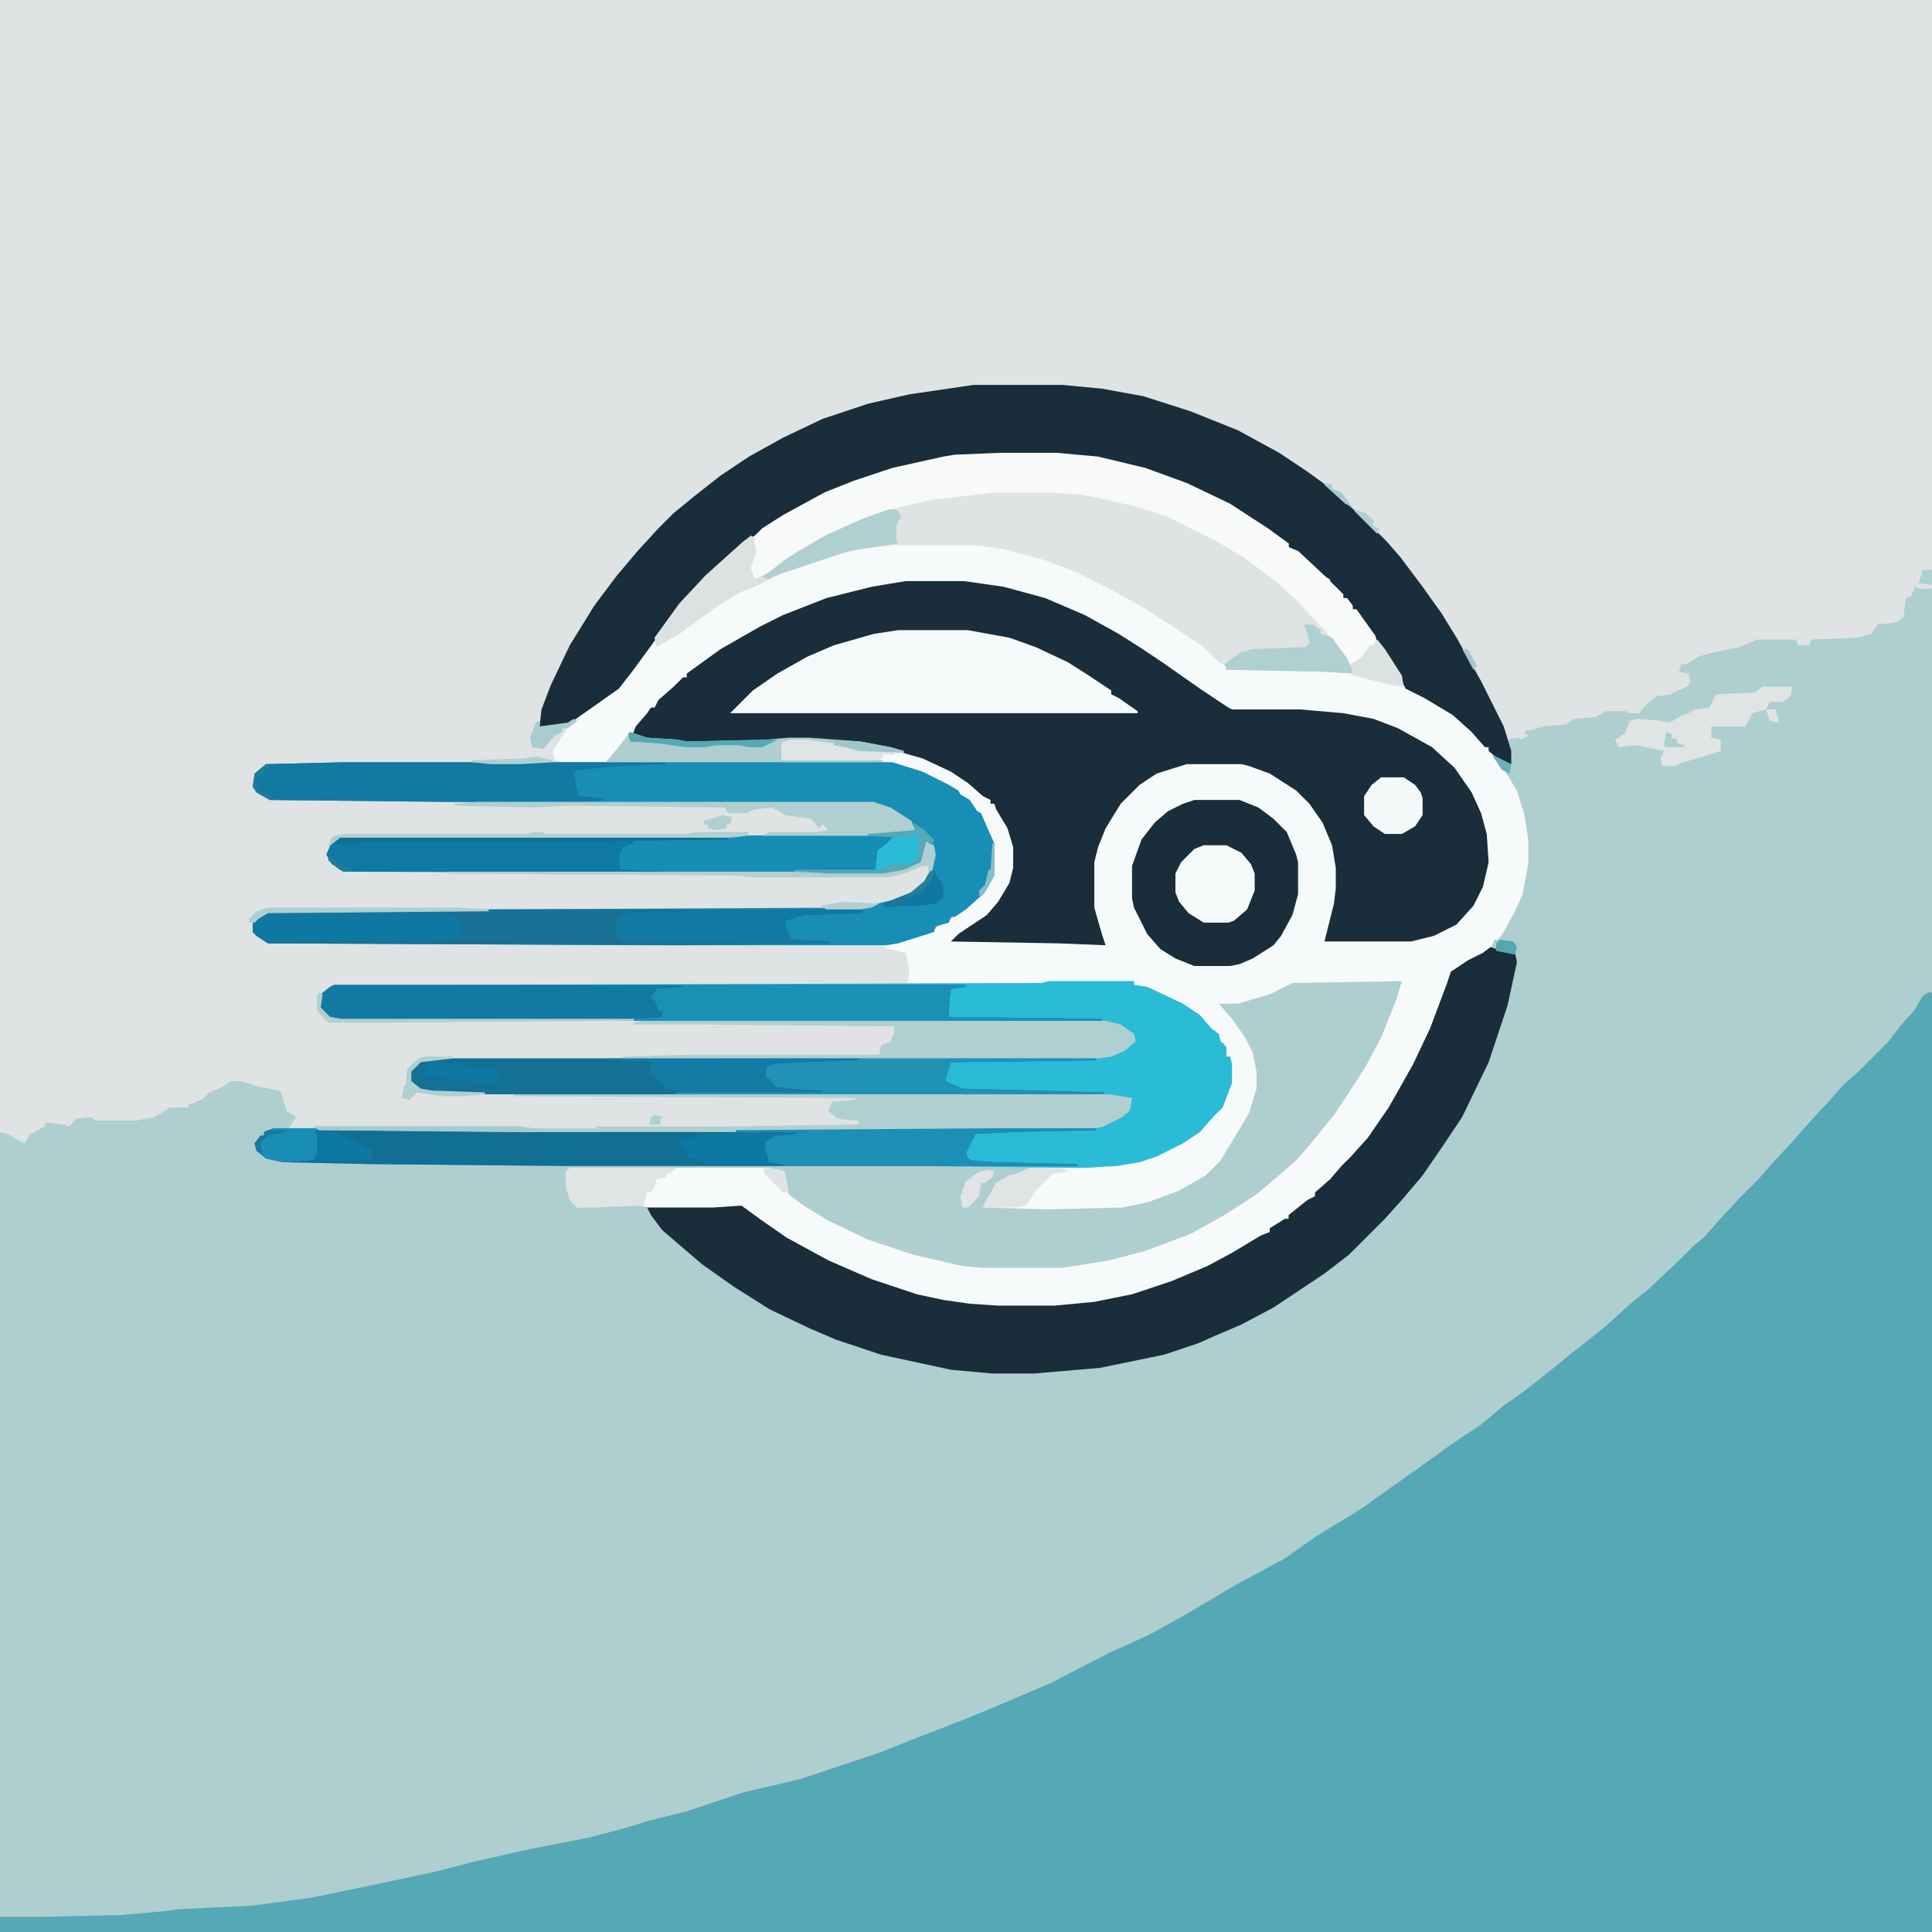<svg width="1024" height="1024" xmlns="http://www.w3.org/2000/svg"><path d="M0 0h1024v1024H0z" fill="#AFCECF"/><path d="M0 0h1024v312h-7l-2-1-2 5-3 1-1 10-4 3-10 1-3 5-8 2-24 1-1 3h-6l-1-3h-21l-9 4-10 2-12 3-6 4h-3l-1 4 5 1 1 5-2 2-7 3-1 1-8 1-7 6-2 3h-6l-1-1h-11l-5 3-12 1-4 3-12 1-6 2h-3l-1 2 2 1-4 2-1-1-6 1-7-15-11-22-14-24-11-16-10-13-7-9-14-15-8-8-8-7-10-8-18-12-17-10-17-8-21-8-20-6-22-4-21-2h-47l-34 5-22 5-24 8-25 12-14 8-12 8-12 9-11 9-13 12-7 7-9 11-10 12-12 18-10 17-11 24-3 9-1 6 15-2 5-2-5 6-2 1-2 5-3 5v5l9 1h17l44-1h46l63 1 16 5 14 7 5 3 1 2 5 3 4 6 2 1 3 7 4 9v17l-5 9-10 9-6 4h-2l-1 3-7 2-1 3-19 6-7 2 9 1 3 2 2 11-1 4 70 1v1l-340 1h-35l-6 4-1 7 5 5 6 1h155l250 1 8 2 7 5 1 4-6 5-7 3-7 1-258 1h-96l-7 2-3 4v5l5 4 6 1 28 1 331 1 12 2-1 6-4 4-10 5-4 1-54 1-137 1H269l-100-1-16-1 4-6-5-3-3-10-1-1-11-2-9-3h-6l-4 3-7 3-3 3-6 3h-2v2H90l-8 5-10 2H51l-3-2-8 1-3 4-4-1-9-1v2l-8 4-3 5-4-2-5-3-4-1z" fill="#DFE3E3"/><path d="M1022 526h2v498H0v-8h21l43-1 23-2 7-1 40-2 30-4 34-7 33-7 19-5 31-7 31-6 19-5 13-4 20-5 30-10 30-7 42-14 15-6 31-12 24-10 21-9 31-16 20-9 20-11 27-16 26-14 17-12 23-14 14-10 17-12 18-13 15-10 12-10 10-7 14-11 11-9 9-7 10-8 12-11 11-9 16-15 8-8 5-4 7-8 12-13 10-10 7-8 12-13 7-8 12-13 7-8 8-7 16-16 6-8 8-9 4-7z" fill="#55A8B5"/><path d="M530 240h30l22 2 25 6 22 8 23 11 20 13 11 8v2l5 2 15 14 9 9v2h2l3 4v2h2l10 14 8 11 7 12 2 5 16 8 10 7 10 9 5 5v2h2l7 10 8 13 4 13 2 13v13l-3 16-4 9-6 11-3 4h-2l-1 3-8 7-6 3-8 5-4 13-10 25-13 25-4 5-5 9-9 12-11 13h-2l-2 4-10 10h-2v2l-11 9-3 1v2l-8 5h-2v2l-15 9-16 9-16 7-22 8-18 4-12 2-15 1h-30l-21-2-17-3-21-6-29-12-19-10-14-9-8-6-7-5-15 1h-30l-9-2-33 1-4-4-2-7v-8l2-2h106l8 2 2 12 8 6 13 8 21 10 24 8 26 6 11 1h42l25-4 19-5 24-9 18-10 17-11 13-11 8-7 7-8 13-16 8-12 9-14 8-15 8-20 3-10-58 1-12 6-17 5h-10l7 8 7 10 4 8 2 10v9l-4 13-15 25-8 8-14 8-16 6-14 3-39 1-35-1 2-4 5-9 7-4 4-1 7-3h33l13-2 15-3 13-5 12-7 9-8 4-6 3-3 4-11v-14h-2l-1-7-3-1-2-5-5-4-5-6-11-6-18-8-4-1v-2l-45 1h-75l1-6-2-10-9-2-3-1 2-2 12-3 13-4 4-4 4-1 4-4 8-6 7-6 4-8v-17l-4-9-2-3v-4l-3-1-4-6-5-3-1-2-12-6-12-5-10-3-79-1h-30l-44 1h-17l-9-2-1-5 7-11 1-2 5-5 12-9 11-8 14-19 14-20 12-14 17-16 8-7 19-13 24-13 15-6 21-7 27-6 6-1z" fill="#F7FAFA"/><path d="M480 308h31l21 3 22 6 21 9 18 10 11 7 12 8 20 14 15 10 2 1h36l23 2 16 3 13 5 18 10 12 11 9 13 5 11 3 11 1 15-3 13-5 10-9 10-12 6-12 3h-46l5-20 1-8v-11l-2-12-5-12-7-10-7-7-14-9-11-4-4-1h-29l-16 5-9 6-10 10-8 13-4 10-2 8v24l4 14 2 6-25-1-57-1 4-4 15-10 6-7 6-10 2-8v-11l-3-10-6-10-1-3h-2v-2l-4-2-8-7-9-6-15-7-21-6-22-3-17-1h-11l-12 1-42 1-5-1-16-1-8-2 2-5 6-7 2-3h2l2-4 8-7 5-5h2v-2l18-13 21-12 12-6 23-9 24-6z" fill="#192E3A"/><path d="M556 520h45v2l7 1 19 9 9 6 6 7 4 3 1 4 3 3v5h2l1 4v10l-5 13-5 5-7 8-9 6-14 7-9 3-12 2-20 1-89-1H300l-104-1-46-1-9-2-5-4-1-4 3-4h2v-2l5-2h24l100 1h121l137-1 54-1 8-3 7-4h2l2-8-12-1-331-1-28-1-7-2-5-4 1-7 5-4 5-1h96l258-1 10-2 8-5 1-3-5-5-4-2-6-1-250-1H181l-7-2-5-5 1-7 5-4 2-1h57l318-1z" fill="#2ABBD6"/><path d="M364 403h46l63 1 16 5 14 7 5 3 1 2 5 3 4 6 2 1 3 7 4 9v17l-5 9-10 9-6 4h-2l-1 3-7 2-1 3-19 6-6 1H341l-199-1-6-4-2-2v-5l5-5 3-1 117-1 197-1 17-4 10-4 7-6 4-8 1-7-2-5-2-1-3 11-9 4-11 2h-59l-227-1-6-4-3-5 3-7 3-2 208-1 73-1 25-2-2-4-13-8-7-2-227-1-93-1-7-4-2-3 1-7 6-5 42-1h137z" fill="#188EB6"/><path d="M516 204h47l21 2 22 4 25 8 25 10 22 12 15 10 11 8 20 18 11 11 7 8 12 16 10 14 8 13 13 23 12 24 4 13v7l-5-1-7-6v-2h-2l-7-8-10-9-15-9-10-5-7-14-10-14-9-12v-2h-2l-3-4v-2h-2l-7-8v-2l-4-2-13-12-5-3v-2l-4-2-16-11-15-9-19-9-22-8-25-6-22-2h-30l-24 1-25 5-24 7-15 6-16 8-18 10-19 14-12 12-8 7-9 10-14 20-11 15-7 9-17 12-10 7-4 1h-11l1-9 5-13 10-21 13-21 12-16 11-13 11-12 8-8 11-9 14-11 15-10 18-10 21-10 24-8 22-5zM790 502l6 2 7 1 1 5-5 23-10 30-14 29-10 15-11 16-11 13-9 10-19 19-13 10-27 18-17 9-14 6-9 4-18 6-34 7-35 3h-22l-22-2-37-8-24-8-14-6-21-10-19-12-17-12-21-18-6-8-2-4h35l15-1 11 8 13 9 22 12 23 10 24 8 14 3 14 2 15 1h30l21-2 20-4 21-7 19-8 13-7 15-9 5-2v-2l8-5h2v-2l10-8 4-2v-2l8-7 6-7 5-5 9-10 11-16 4-7 9-16 9-19 9-24 2-6 9-6 8-4z" fill="#192E3A"/><path d="M527 260h27l18 1 24 5 15 4 13 5 19 10 14 8 16 12 14 12 11 11 7 8 12 18 1 3-18-1-50-1v-2l-4-2-8-8-15-10-17-11-18-10-16-8-18-7-22-6-16-2h-44l-16 2-16 4-29 10-9 5-10 4-10 6-22 16-9 5-3 2-1-5 13-18 14-15 20-18 4-3 2 1v3l1 4-3 9 2 6 8-4 15-11 16-9 21-9 16-6 17-4z" fill="#DFE3E3"/><path d="M530 240h30l22 2 25 6 22 8 23 11 20 13 11 8v2l5 2 15 14 9 9v2h2l3 4v2h2l10 14 1 4-5 3-3 5-5 3-3-1-10-15-16-17-12-11-16-12-15-9-26-13-15-5-26-6-6-1-18-1h-27l-34 4-21 5-12 5-16 7-16 8-12 8-11 8-5 1-3-7 3-8-1-4v-3l5-5 11-7 22-12 15-6 21-7 27-6 6-1z" fill="#F8FAFA"/><path d="M145 598h24l100 1h121l137-1h54v1l-45 1-19 1-5 10 1 3 2 1 11 1 45 1v1H300l-104-1-46-1-9-2-5-4-1-4 3-4h2v-2z" fill="#126F94"/><path d="M476 334h37l22 4 14 5 17 8 11 7 12 8v2l4 2 10 7v1H387l12-12 13-9 16-9 14-6 21-6z" fill="#F6F9FA"/><path d="M633 424h24l10 4 8 6 7 7 5 12 1 4v17l-3 11-6 11-4 5-11 7-7 3-5 1h-19l-10-4-8-5-7-8-7-14-1-5v-17l5-14 7-9 7-6 8-4z" fill="#192E3A"/><path d="M177 522h335v1l-8 1-1 10v5l81 1v1H181l-7-2-5-5 1-7 5-4z" fill="#1279A3"/><path d="M228 561h353v1l-77 1-2 6-1 4 9 4 75 2v1H257l-28-1-7-2-5-4 1-7 5-4z" fill="#147094"/><path d="M259 482h198v2l-31 1-10 3 1 5 2 3v2l21 1v1l-79 1-219-1-6-4-2-2v-5l5-5 3-1z" fill="#177296"/><path d="M183 404h170v1l-23 1-23 2-3 1 2 10 1 3 13 1v1l-11 1h-73l-93-1-7-4-2-3 1-7 6-5z" fill="#1279A3"/><path d="M272 580h316l12 2-1 6-4 4-10 5-4 1-54 1-137 1H269l-100-1-3-2h109l8 1h33v-1h73l66-1v-2l-11-1-5-4 2-5 11-1 2-1-182-1zM341 541h245l8 2 7 5 1 4-6 5-7 3-7 1H330v-1l35-1h101l1-5 5-2 2-5v-3l-103-1h-35v-1z" fill="#B0CFD0"/><path d="M362 522h150v1l-8 1-1 10v5l81 1v1H336v-1l15-1v-3h-2l-2-6-2-1 3-5 14-1z" fill="#1B90B5"/><path d="M179 444h207v1l-44 1-3 2-9 2-1 6 1 2-1 3h27v1H182l-6-4-3-5 3-7z" fill="#0F78A3"/><path d="M387 443h86l-4 6-3 2v5l-2 5-43 1-5 1-60-1-27-1-1-6 2-6 6-2v-1l6-1 44-1z" fill="#158DB5"/><path d="M527 598h54v1l-45 1-19 1-5 10 1 3 2 1 11 1 45 1v1H418l-11-2-3-8 2-4 5-3-21-1v-1z" fill="#1B8FB5"/><path d="M455 561h126v1l-77 1-2 6-1 4 9 4 75 2v1H358v-1l60-1-8-1v-2l-4-4-1-5 5-3 14-1z" fill="#2092B5"/><path d="M471 270h4l3 4-2 2-1 3v7l1 2-26 4-36 12-12 6-10 4-10 6-22 16-9 5-3 2-1-5 13-18 14-15 20-18 4-3 2 1v3l1 4-3 9 2 6 8-4 15-11 16-9 21-9z" fill="#DCE2E2"/><path d="M373 482h84v2l-31 1-10 3 1 5 2 3v2l21 1v1h-36l-75-1-3-5v-3l2-4 4-3 28-1z" fill="#1079A4"/><path d="m142 483 90 1 8 1 3 2 1 8-1 2-16 2h-61l-24 1-6-4-2-2v-5l5-5z" fill="#0E78A3"/><path d="M934 364h16l-1 5-4 3h-7l-2 4-7 2-4 7h-18v6l5 1v6l-9 3-11 3-4 2h-7l-1-4 2-4-15-3-9 1-2-4 5-3 3-7 4-1 12 1 5 1 5-3 7-3 1-1 8-1 3-6 1-1 20-1z" fill="#E0E4E4"/><path d="M638 448h12l8 4 5 6 2 5v9l-4 10-7 6-3 1h-13l-8-5-5-6-2-5v-10l3-6 7-7z" fill="#F6F9F9"/><path d="M253 425h210l9 3 11 7 2 5-13 2-12 1h-56l4-2h25l6-1-3-3-2 2-4-5-14-2-3-2-4-2-9 1-4 2h-10l-2-3-83-1-19 1-41-1v-1z" fill="#B0CFD0"/><path d="m334 388 9 3 16 1 5 1 42-1 12-1h11l27 2 16 3 7 2v1l-24-1-7-2-20-3h-13v9h48l5 1v1H321l6-7z" fill="#AECECF"/><path d="M324 561h131v1l-31 1-14 1-4 2v5l2 1 3 4 7 1 18 1v1h-74l-8-2-10-8 1-4 2-2-23-1z" fill="#137BA4"/><path d="M302 619h57l-4 3h-2v2l-5 1-1 4-2 3h-2l-2 7h-11l-13 1h-11l-4-4-2-7v-8z" fill="#E0E4E4"/><path d="M691 331h5l4 3v2l6 2 8 11 4 8-18-1-50-1-1-3 8-6 7-2 28-1 2-2-1-5zM471 270h4l3 4-2 2-1 3v7l1 2-26 4-36 12-7 3-3-1 13-10 20-12 20-9z" fill="#B0CFD0"/><path d="M732 412h12l6 4 3 4 1 3v9l-4 6-7 4h-9l-6-4-5-6v-10l4-6z" fill="#F5F8F9"/><path d="M404 600h18v1l-11 1-5 3-1 3 2 5v3l3 1h-35l-7-3-4-1v-4l-4-2v-2l5-1 7-3z" fill="#0E78A4"/><path d="M145 598h24l-2 2 2 2v9l-3 4-16 1-9-2-5-4-1-4 3-4h2v-2z" fill="#198EB5"/><path d="M546 619h17l3 2-8 1-9 9-3 5-2 3-6 1h-17l2-4 5-9 7-4 4-1z" fill="#E0E4E4"/><path d="m491 445 4 3 1 5-2 9-2 2v-5h-3l-10 4-8 2h-71l-12-1-151-1v-1h231l14-3 5-2 3-11z" fill="#B0CFD0"/><path d="M419 392h9l26 4 1 1 19 1v2h-6v2l-5 1h-48l-1-1v-7l1-2z" fill="#E0E4E4"/><path d="m730 339 4 5 9 14 1 6-7-1-20-5-1-6 6-4 4-6h2l1-2z" fill="#DBE2E2"/><path d="M283 441h5v1h74l8-1h27l-1 2-9 1-208 1-5 4 1-4 2-2 5-1h96z" fill="#B0CFD0"/><path d="M167 600h11l16 8 3 2v5h-31l2-4v-9z" fill="#0E78A4"/><path d="M482 442h4l2 4-1 10-6 3h-12v2h-5l1-10 5-4 4-4h7z" fill="#28BCD8"/><path d="M180 444h206v1l-90 1H195l-9 2-8-1z" fill="#126F95"/><path d="m228 563 15 1 7 2h10l5 3-1 3-3 2-14-1-12-2-11-1-1-2h3l1-4z" fill="#0E78A4"/><path d="m495 461 2 4 3 4v6l-4 4-8 1h-10l-9 1-1-2 15-6 7-6 3-5z" fill="#0E77A3"/><path d="m484 436 6 4 5 5-1 3-3-2-3 11-9 4-11 2h-28l-19-1v-1h48v-2l5-1h7l5-2 1-10-1-4-7 2-19-1v-1l25-2z" fill="#55A8B5"/><path d="M166 597h109l14 2v1l-120-1z" fill="#A7CBCD"/><path d="m169 526 2 1-1 7 5 5 6 1h155v1l-132 1h-30l-5-5-1-2v-7zM142 481h100l17 1v1l-117 1-5 3-2 2h-3v-2l4-4z" fill="#B0CFD0"/><path d="m524 620 3 1-1 3-4 3h-2l-1 7-6 6h-3l-1-6 3-8 7-5z" fill="#E0E4E4"/><path d="m334 388 9 3 16 1 5 1 48-1-8 4h-7l-5-1h-13l-5 1h-11l-14-2-15-1-1-4z" fill="#55A8B5"/><path d="m304 381 2 1-5 4h-3v2l-4 2-6 7-6-1-1-5 3-8 2-1v3l15-2z" fill="#A9CCCE"/><path d="M225 560h15v1l-17 2-5 5v5l5 4 6 1 28 1v1l-12 1h-11l-13-2-4 4-4-1 1-6 1-1 1-9 6-5z" fill="#B0CFD0"/><path d="m439 392 17 1 16 3 7 2v1l-24-1-7-2-6-1v-2z" fill="#9DC7CA"/><path d="m405 619 9 1 2 1 2 11h-3l-10-10z" fill="#DFE3E3"/><path d="m383 432 5 1-1 4h-2v2l-6 1-4-1v-2h-2v-2zM448 478l18 1-4 2-6 1h-18l-3-2 5-1zM285 401l3 1 5 1v1l-17 1h-16l-10-1v-1l27-1z" fill="#B0CFD0"/><path d="m795 498 7 1 2 3-1 4-10-2v-4z" fill="#54A7B4"/><path d="m883 388 3 1v2l3 1v2l4 1v1h-10l-1-1zM1019 302h5v8l-7-1z" fill="#B0CFD0"/><path d="M495 461v3l-7 10h-4v2h-5l5-4 6-5 3-5z" fill="#247F9E"/><path d="M526 447h1v17l-5 9-3 2v-3l3-3 2-8h1z" fill="#88BEC4"/><path d="M406 392h6l-8 4h-7l-5-1v-2z" fill="#55A8B5"/><path d="m718 270 6 2 4 4v3l3 1-1 3-12-12z" fill="#B0CFD0"/><path d="m141 405 2 1-5 5h-2v5l1 3 5 2 2 1-1 2-7-4-2-3 1-7z" fill="#207B9B"/><path d="M142 599h9v1l-9 2-4 4 1 5-3-1-1-4 3-4h2v-2z" fill="#18789C"/><path d="M936 376h5l2 7-5-1z" fill="#E0E4E4"/><path d="m476 476 4 1-2 3-9 1-1-2z" fill="#16789E"/><path d="m702 256 4 1v2l5 2 6 8-4-2-11-10z" fill="#A7CBCD"/><path d="m791 400 10 5-1 5-4-2-4-6z" fill="#6AB1BB"/><path d="m334 388 10 4v1h-10l-1-4z" fill="#59A6B2"/><path d="m347 591 5 1-2 1v3h-6l1-4z" fill="#B0CFD0"/><path d="M775 344h3l5 9-2 2z" fill="#A4CACC"/><path d="M174 454h2l3 4 7 2v2l-6-1-6-5z" fill="#227C9B"/></svg>